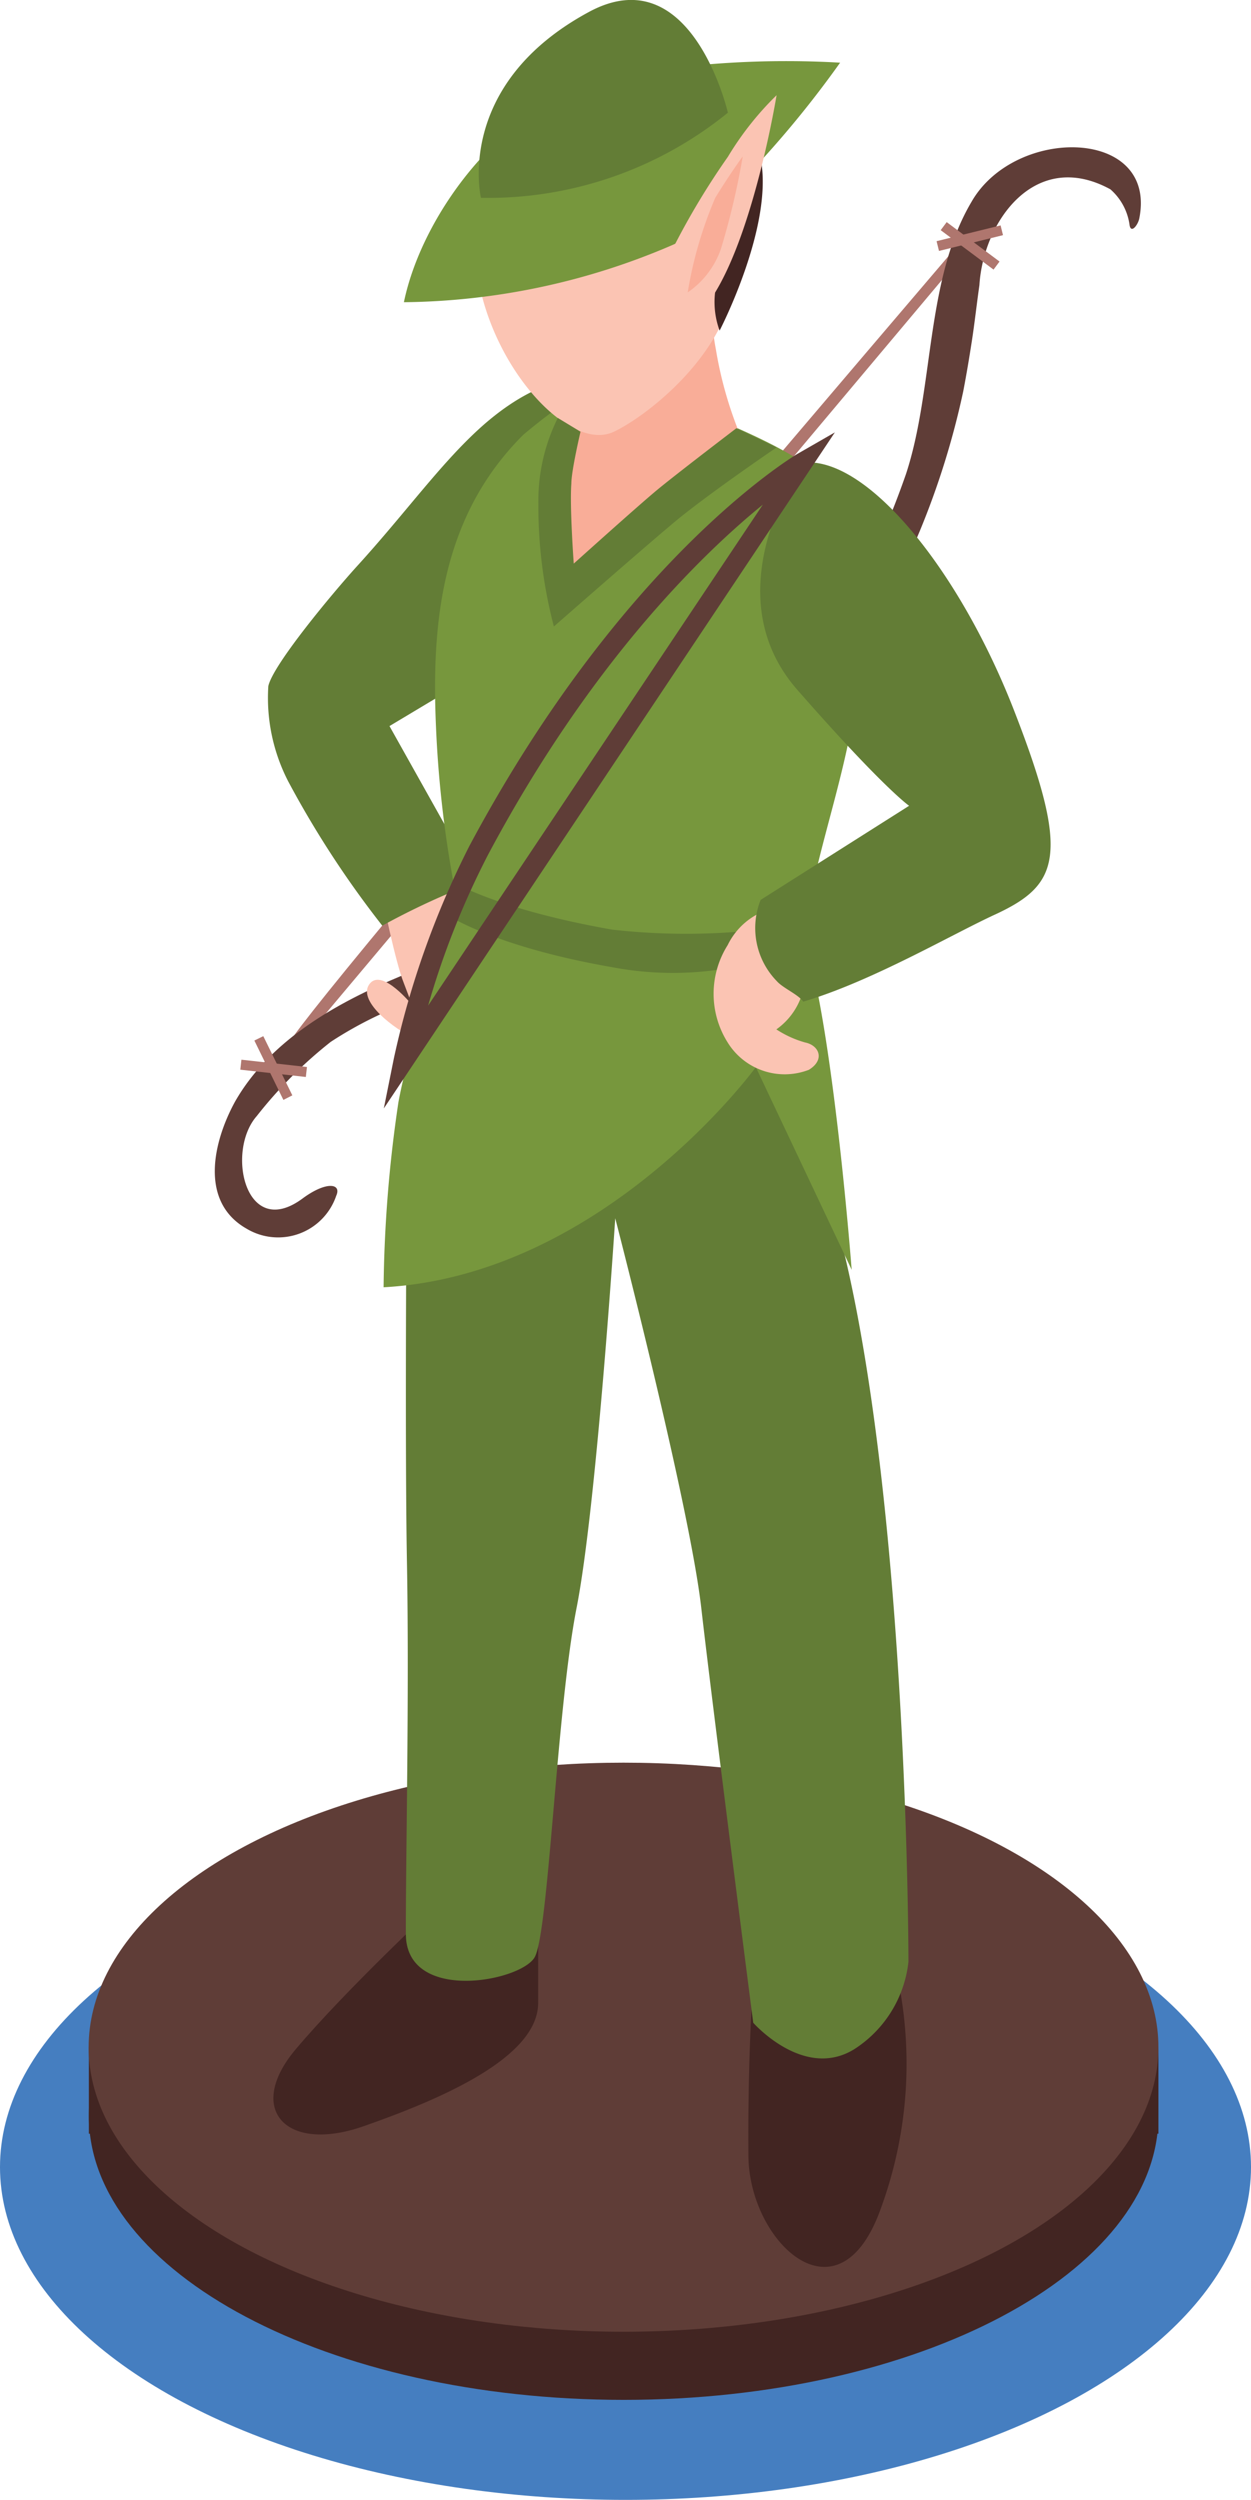 <svg id="Layer_1" data-name="Layer 1" xmlns="http://www.w3.org/2000/svg" viewBox="0 0 57.3 114.48"><defs><style>.cls-1{fill:#457ec0;}.cls-2{fill:#422522;}.cls-3{fill:#5f3d37;}.cls-4{fill:#af766e;}.cls-5{fill:#fbc4b3;}.cls-6{fill:#637d36;}.cls-7{fill:#77973d;}.cls-8{fill:#f9ad98;}</style></defs><title>robin</title><ellipse class="cls-1" cx="28.65" cy="99.24" rx="28.65" ry="15.24"/><path class="cls-2" d="M249.57,254.06c0-7.2,11-13,24.5-13s24.49,5.83,24.49,13-11,13-24.49,13S249.57,261.25,249.57,254.06Z" transform="translate(-245.5 -157.16)"/><rect class="cls-2" x="4.07" y="93.75" width="48.99" height="3.96"/><ellipse class="cls-3" cx="28.56" cy="93.75" rx="24.5" ry="13.03"/><path class="cls-4" d="M258.61,205.73l-.14-.37s0-.06.07-.21l0,0,.21-.26c1-1.49,6.19-7.86,30.72-36.62l.36.3Z" transform="translate(-245.5 -157.16)"/><path class="cls-3" d="M290,166.4c-2.12,3.58-1.71,8.52-3,12.46a41,41,0,0,1-9.31,15.1c-4.08,4.27-8.79,5.74-14.07,8-2.83,1.2-5.77,2.88-7.35,5.64-1,1.82-1.66,4.59.53,5.83a2.81,2.81,0,0,0,4.1-1.51c.26-.57-.46-.68-1.55.13-2.61,1.92-3.51-2.17-2.09-3.78a20.2,20.2,0,0,1,3.39-3.4,18,18,0,0,1,2.27-1.26c2.56-1.24,5.37-1.89,8-3a27.76,27.76,0,0,0,9.7-7.82,42.26,42.26,0,0,0,7-11.29,36.92,36.92,0,0,0,2-6.42c.15-.78.28-1.56.4-2.34s.22-1.68.34-2.52c.18-2.93,2.56-6.27,6-4.39a2.64,2.64,0,0,1,.88,1.65c.07.38.37,0,.44-.3C298.53,163,292,162.91,290,166.4Z" transform="translate(-245.5 -157.16)"/><rect class="cls-4" x="288.42" y="167.81" width="3.02" height="0.46" transform="translate(-277.29 -82.9) rotate(-13.84)"/><rect class="cls-4" x="289.7" y="166.89" width="0.46" height="3.02" transform="translate(-263.9 142.97) rotate(-53.28)"/><polygon class="cls-4" points="12.98 50.37 11.65 47.65 12.06 47.45 13.39 50.16 12.98 50.37"/><rect class="cls-4" x="257.79" y="204.55" width="0.46" height="3.02" transform="translate(-220.8 282.57) rotate(-83.65)"/><path class="cls-5" d="M263,198.19s.61,3.05,1,4l.38,1s-1.35-1.68-1.93-1,.74,1.85,1.93,2.48,3.06-.52,3.06-.52l-.09-6.61Z" transform="translate(-245.5 -157.16)"/><path class="cls-6" d="M273.14,174.59s-2.21-.87-5.54,2.07c-1.88,1.67-3.48,3.94-5.74,6.42-1.18,1.3-3.86,4.53-4.07,5.5a8.34,8.34,0,0,0,.92,4.38,45.09,45.09,0,0,0,4.3,6.59,33.92,33.92,0,0,1,4.33-2l-4-7.14,5.36-3.21Z" transform="translate(-245.5 -157.16)"/><path class="cls-2" d="M279.92,249.2c0,.08-.17,2.75-.14,6.69s4.14,7.85,6.07,2.39a19.25,19.25,0,0,0,.9-9.85Z" transform="translate(-245.5 -157.16)"/><path class="cls-2" d="M265.5,244.4s-4.16,3.88-6.46,6.61-.46,4.77,3.11,3.52,8-3.15,8-5.65V244.4Z" transform="translate(-245.5 -157.16)"/><path class="cls-6" d="M264.14,209.34s-.11,13.38,0,19.39-.06,13.83-.05,17,5.26,2.18,5.9,1.06,1-11.32,1.92-16,1.77-17.84,1.77-17.84,3.4,13.11,3.94,17.84,2.38,19,2.38,19,2.32,2.64,4.63,1.21a5.46,5.46,0,0,0,2.48-4s0-32-5.89-40c-4.34-5.87-3.6-3.43-3.6-3.43Z" transform="translate(-245.5 -157.16)"/><path class="cls-7" d="M284.85,187c0-4.5.19-6.81-2.57-8.66s-9.14-3.88-9.14-3.88a27.22,27.22,0,0,0-3.67,2.61c-3.76,3.74-4.21,8.62-4,13.38a51.28,51.28,0,0,0,.78,7c-.32,2.05-2,7.49-2.5,10.18a61.11,61.11,0,0,0-.68,8.48c10.11-.56,17.05-10.08,17.05-10.08l4.39,9.28s-.85-11.14-2.16-15.13C282.64,196.34,284.85,191.52,284.85,187Z" transform="translate(-245.5 -157.16)"/><path class="cls-6" d="M265.89,199s2.12,1.49,7.64,2.45a14.87,14.87,0,0,0,7.92-.65v-1.22a30.1,30.1,0,0,1-7.92.15c-5.29-.93-7.32-2.2-7.32-2.2Z" transform="translate(-245.5 -157.16)"/><path class="cls-8" d="M271.68,183.66a28.77,28.77,0,0,1,7.87-6.23,18.05,18.05,0,0,1-1.26-4.27,11.71,11.71,0,0,1,.08-4.76l-4.91,1.7a19.25,19.25,0,0,0-1.6,5.93c-.08.62.16,1.73-.13,2A35.83,35.83,0,0,0,271.68,183.66Z" transform="translate(-245.5 -157.16)"/><path class="cls-5" d="M276.62,162.52a5.82,5.82,0,0,0-9,3.36c-1.78,5.56,3.4,12.29,6,11.05,1.47-.7,4.53-3.12,5.32-6C279.87,167.6,278.32,163.74,276.62,162.52Z" transform="translate(-245.5 -157.16)"/><path class="cls-2" d="M273.72,166.74a11.12,11.12,0,0,0,2.57,1.63c1.08-1.15,1.59-1.27,2.11-.92.67.46.44,1.23,0,2.41a3.8,3.8,0,0,0,.06,2.44s4.71-9.07-.41-10.29S273.72,166.74,273.72,166.74Z" transform="translate(-245.5 -157.16)"/><path class="cls-7" d="M264,171a31.8,31.8,0,0,0,12.3-2.62c1.32-.58,1.23-1.12,2-1.75a46.9,46.9,0,0,0,5.68-6.6,43,43,0,0,0-10.21.63C268.82,161.55,264.86,166.83,264,171Z" transform="translate(-245.5 -157.16)"/><path class="cls-6" d="M267.53,166.22s-1.24-5.17,4.94-8.51c4.72-2.56,6.37,4.61,6.37,4.61A17.42,17.42,0,0,1,267.53,166.22Z" transform="translate(-245.5 -157.16)"/><path class="cls-5" d="M280.83,198.77a3.18,3.18,0,0,0-2,1.67,4.18,4.18,0,0,0,0,4.46,3.07,3.07,0,0,0,3.72,1.25c.75-.46.47-1.12-.17-1.25a4.73,4.73,0,0,1-1.32-.6,3.12,3.12,0,0,0,1.32-2.59A5.8,5.8,0,0,0,280.83,198.77Z" transform="translate(-245.5 -157.16)"/><path class="cls-6" d="M292,189.83c-2.51-6.53-6.8-11.82-9.74-11.48,0,0-4.2,5.88-.24,10.4s5.12,5.31,5.12,5.31l-6.8,4.31a3.48,3.48,0,0,0,.74,3.72c.28.32,1,.62,1.21.94,3.13-.92,6.86-3.11,8.81-4C294,197.68,294.53,196.36,292,189.83Z" transform="translate(-245.5 -157.16)"/><path class="cls-5" d="M276.09,169a34.21,34.21,0,0,1,2.75-4.66,14.08,14.08,0,0,1,2.23-2.82s-1,6.16-2.88,9.14C276.74,172.91,276.09,169,276.09,169Z" transform="translate(-245.5 -157.16)"/><path class="cls-8" d="M277,170.55a18.49,18.49,0,0,1,1.26-4.33c.7-1.14,1.26-1.9,1.26-1.9a34.4,34.4,0,0,1-1,4.24A4,4,0,0,1,277,170.55Z" transform="translate(-245.5 -157.16)"/><path class="cls-6" d="M271.05,176.3a8.5,8.5,0,0,0-.89,3.9,21.78,21.78,0,0,0,.71,5.65s4-3.51,5.52-4.78,4.68-3.42,4.68-3.42l-1.84-.88s-2.77,2.11-3.66,2.85-3.79,3.35-3.79,3.35-.19-2.62-.11-3.66c0-.6.42-2.38.42-2.38Z" transform="translate(-245.5 -157.16)"/><path class="cls-3" d="M263.08,207.92l.46-2.29A40.3,40.3,0,0,1,267,195.9c7-13.1,14.7-17.75,15-17.94l1.74-1Zm17.36-27.65c-2.78,2.26-7.91,7.24-12.6,16.06a37.79,37.79,0,0,0-2.73,6.88Z" transform="translate(-245.5 -157.16)"/></svg>
